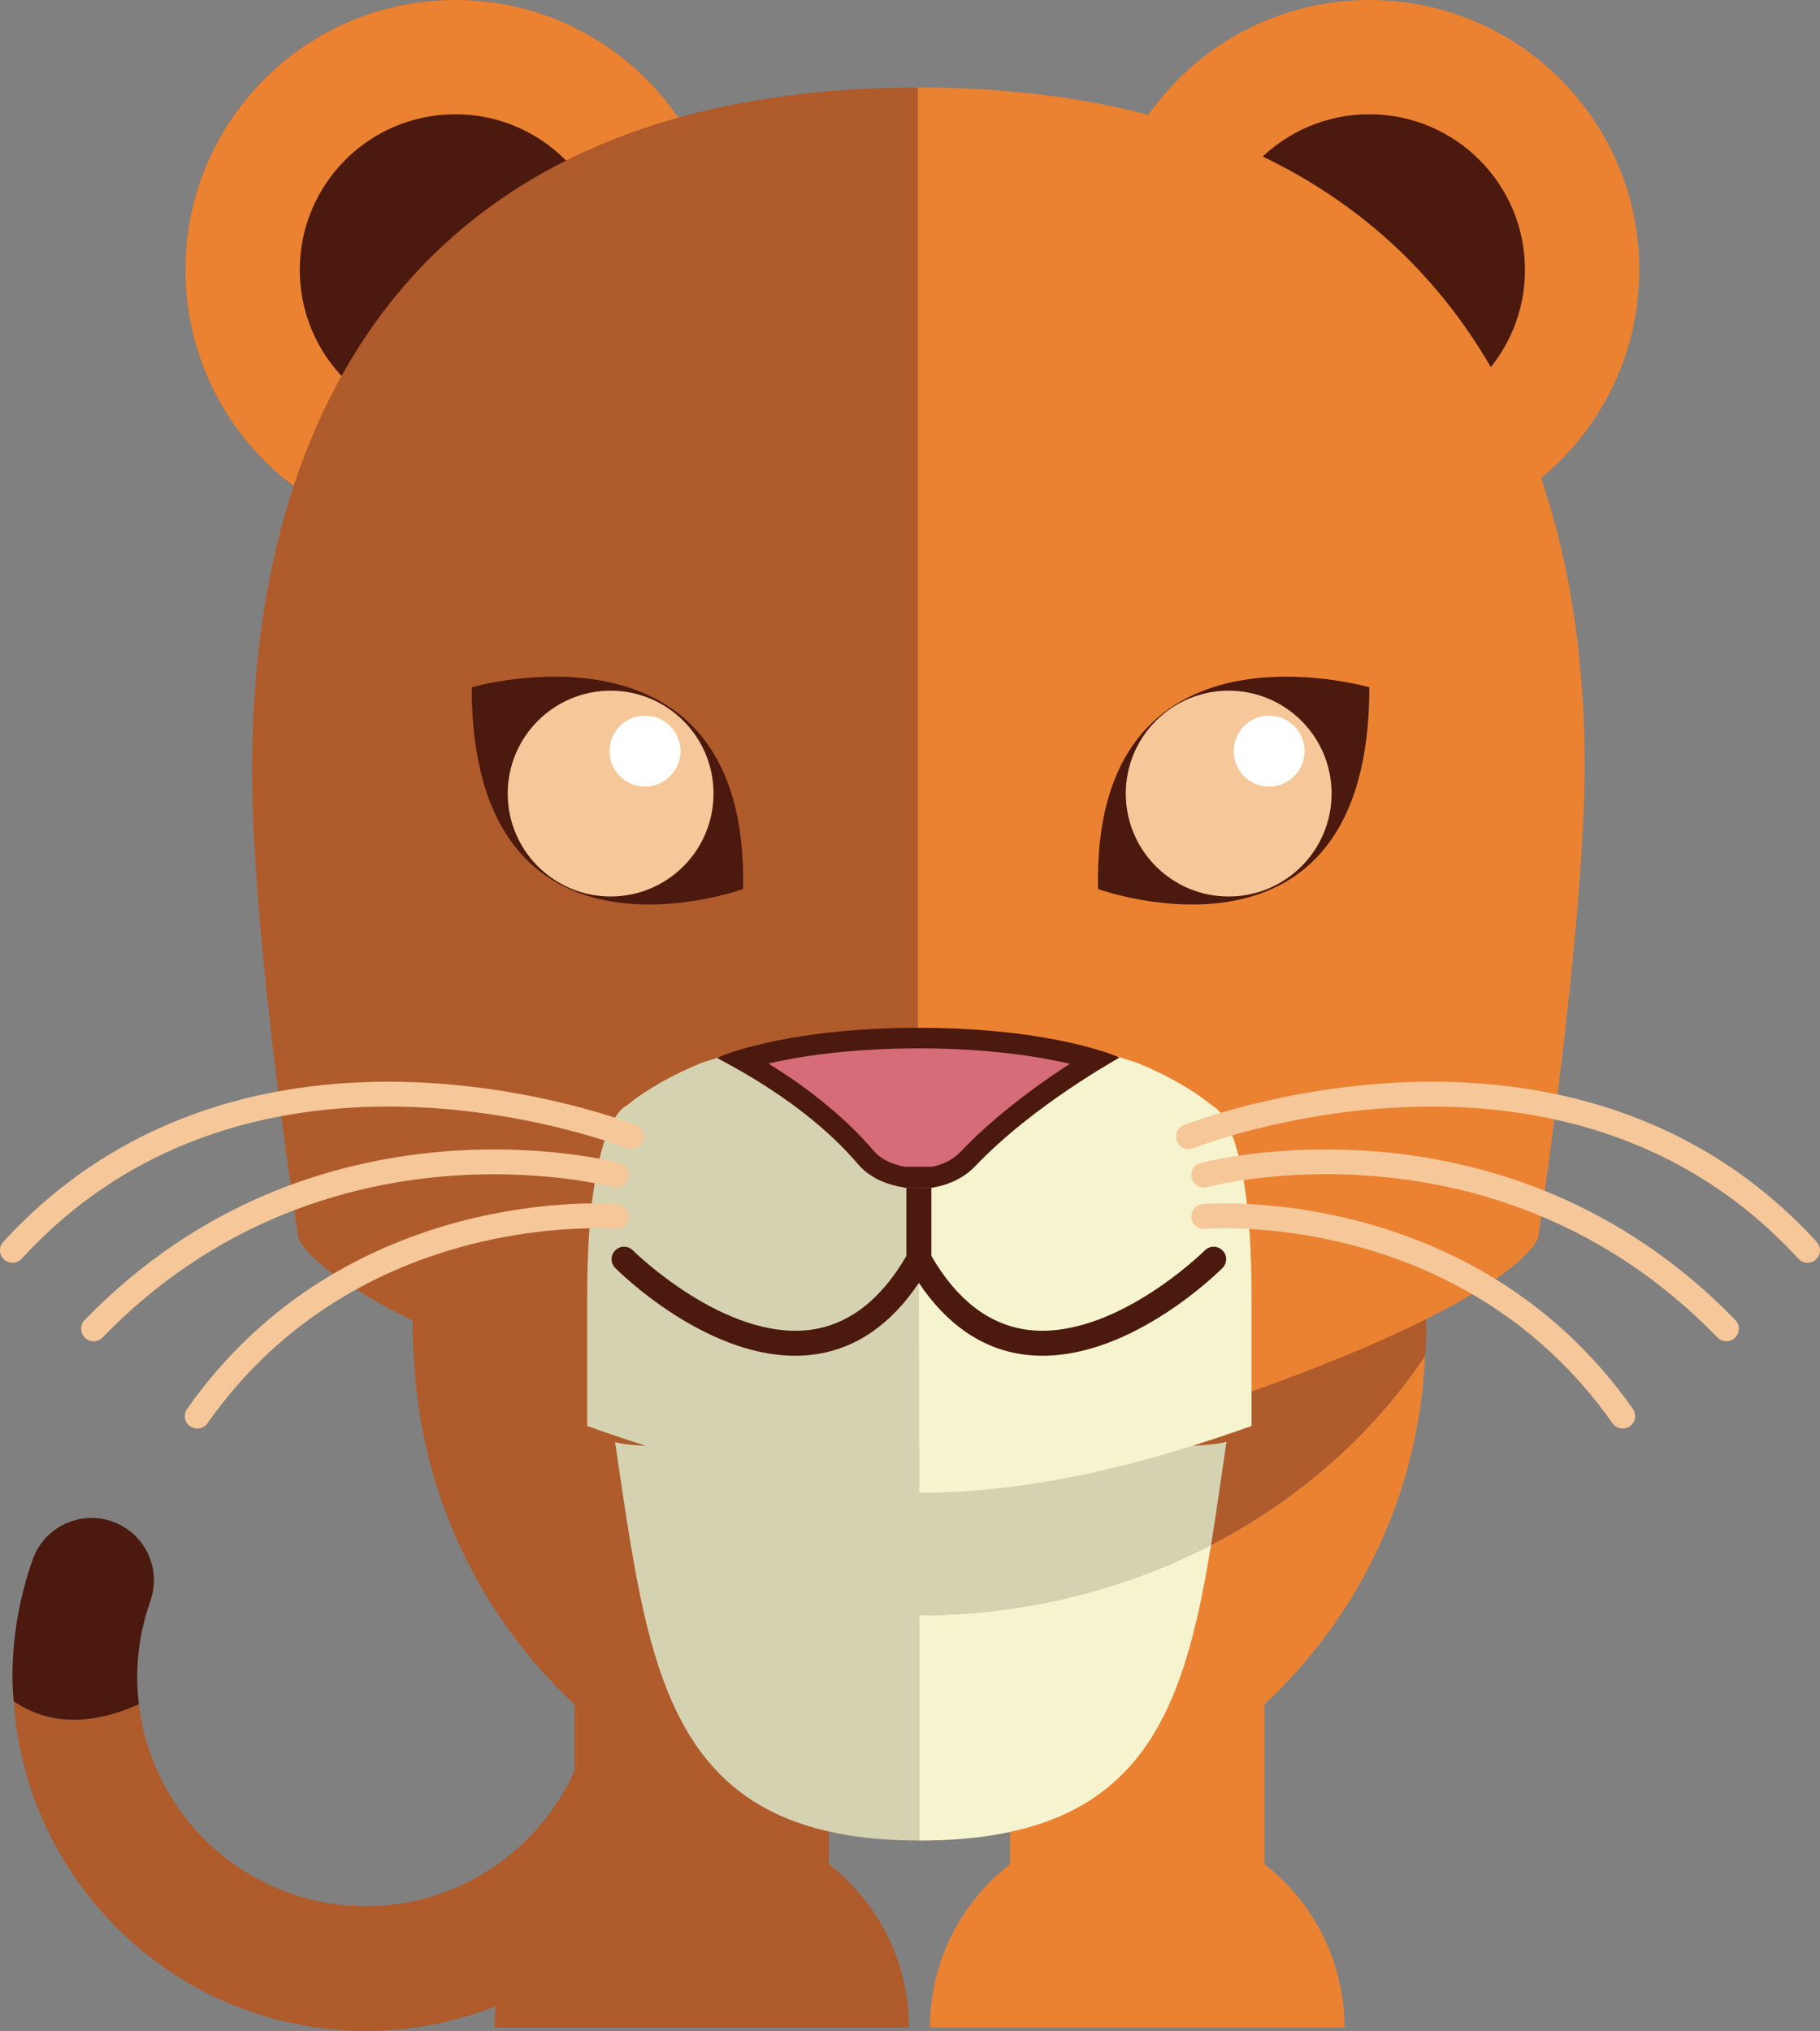 <?xml version="1.0" encoding="UTF-8" standalone="no"?>
<!-- Created with Inkscape (http://www.inkscape.org/) -->

<svg
   xmlns:dc="http://purl.org/dc/elements/1.1/"
   xmlns:cc="http://creativecommons.org/ns#"
   xmlns:rdf="http://www.w3.org/1999/02/22-rdf-syntax-ns#"
   xmlns:svg="http://www.w3.org/2000/svg"
   xmlns="http://www.w3.org/2000/svg"
   version="1.1"
   width="122.783"
   height="137.022"
   id="svg15451">
  <rect width="100%" height="100%" fill="#808080" stroke="none"/>
  <defs
     id="defs15453" />
  <g
     transform="translate(-70.037,-609.566)"
     id="layer1">
    <g
       transform="matrix(1.25,0,0,-1.25,114.347,718.541)"
       id="g4450">
      <path
         d="m 0,0 c -1.86,0 -3.369,-1.506 -3.369,-3.366 0,-6.802 -5.534,-12.337 -12.335,-12.337 -6.316,0 -11.53,4.772 -12.246,10.899 -3.34,-1.51 -5.56,-0.682 -6.761,0.168 0.659,-9.923 8.92,-17.801 19.007,-17.801 10.515,0 19.07,8.554 19.07,19.071 C 3.366,-1.506 1.859,0 0,0"
         id="path4452"
         style="fill:#af5b2b;fill-opacity:1;fill-rule:nonzero;stroke:none" />
    </g>
    <g
       transform="matrix(1.25,0,0,-1.25,79.41,724.546)"
       id="g4454">
      <path
         d="m 0,0 c -0.058,0.472 -0.094,0.949 -0.094,1.438 0,1.416 0.239,2.803 0.708,4.126 C 1.235,7.316 0.318,9.239 -1.433,9.861 -3.185,10.483 -5.108,9.567 -5.731,7.815 -6.457,5.767 -6.826,3.621 -6.826,1.438 -6.826,1.01 -6.788,0.59 -6.762,0.168 -5.561,-0.683 -3.34,-1.511 0,0"
         id="path4456"
         style="fill:#4b190d;fill-opacity:1;fill-rule:nonzero;stroke:none" />
    </g>
    <g
       transform="matrix(1.25,0,0,-1.25,155.338,735.333)"
       id="g4458">
      <path
         d="M 0,0 0,8.624 C 5.089,13.363 8.352,20.012 8.672,27.433 3.088,19.068 -7.023,13.454 -18.618,13.426 l 0,-12.155 c 1.672,0 3.302,0.174 4.892,0.463 l 0,-1.734 c -2.628,-2.045 -4.323,-5.229 -4.323,-8.817 l 22.37,0 C 4.321,-5.229 2.625,-2.045 0,0"
         id="path4460"
         style="fill:#ea8232;fill-opacity:1;fill-rule:nonzero;stroke:none" />
    </g>
    <g
       transform="matrix(1.25,0,0,-1.25,99.578,703.536)"
       id="g4462">
      <path
         d="M 0,0 C 0.352,-0.438 0.709,-0.869 1.084,-1.287 0.709,-0.869 0.352,-0.438 0,0 M 1.197,-1.407 C 1.595,-1.845 2.001,-2.275 2.426,-2.689 2.001,-2.273 1.595,-1.845 1.197,-1.407 M -1.36,3.187 c 0,-0.496 0.05,-0.977 0.076,-1.467 0.359,-0.523 0.735,-1.033 1.13,-1.535 -0.395,0.502 -0.771,1.012 -1.13,1.535 0.391,-7.311 3.634,-13.853 8.66,-18.533 l 0,-8.625 c -2.625,-2.044 -4.321,-5.229 -4.321,-8.817 l 22.368,0 c 0,3.588 -1.694,6.773 -4.321,8.817 l 0,1.735 c 1.588,-0.289 3.216,-0.463 4.888,-0.463 l 0,12.154 c -0.029,0 -0.057,-0.004 -0.084,-0.004 -9.274,0 -17.604,3.582 -23.439,9.289 2.303,-2.248 4.992,-4.166 7.977,-5.666 -0.309,1.817 -0.583,3.728 -0.88,5.733 2.148,-0.655 4.434,-1.278 6.862,-1.846 -0.002,-0.005 -0.006,-0.011 -0.008,-0.015 1.827,-0.912 3.729,-1.942 5.704,-3.099 1.263,-0.741 2.545,-1.518 3.868,-2.368 l 0,11.926 0,28.603 C 10.884,30.541 -1.36,18.293 -1.36,3.187"
         id="path4464"
         style="fill:#af5b2b;fill-opacity:1;fill-rule:nonzero;stroke:none" />
    </g>
    <g
       transform="matrix(1.25,0,0,-1.25,132.066,665.36)"
       id="g4466">
      <path
         d="m 0,0 0,-28.604 0.003,0 0,-11.925 c 1.324,0.85 2.604,1.627 3.871,2.368 1.972,1.157 3.874,2.187 5.705,3.098 2.478,0.581 4.805,1.213 6.991,1.882 -0.288,-1.942 -0.545,-3.808 -0.831,-5.573 4.743,2.457 8.727,5.979 11.551,10.208 0.02,0.4 0.064,0.79 0.064,1.192 C 27.354,-12.248 15.109,0 0,0"
         id="path4468"
         style="fill:#af5b2b;fill-opacity:1;fill-rule:nonzero;stroke:none" />
    </g>
    <g
       transform="matrix(1.25,0,0,-1.25,132.07,707.605)"
       id="g4470">
      <path
         d="m 0,0 0,0 -0.003,0 c -1.324,0.851 -14.278,-0.061 -16.426,0.595 0.296,-2.005 0.571,-3.916 0.879,-5.733 1.567,-9.308 4.047,-15.773 15.547,-15.773 l 0,12.154 c 5.731,0.014 11.098,1.397 15.738,3.799 0.286,1.765 0.544,3.631 0.831,5.573 C 14.38,-0.054 1.323,0.851 0,0"
         id="path4472"
         style="fill:#d5d2b1;fill-opacity:1;fill-rule:nonzero;stroke:none" />
    </g>
    <g
       transform="matrix(1.25,0,0,-1.25,151.739,713.802)"
       id="g4474">
      <path
         d="m 0,0 c -4.64,-2.402 -10.008,-3.785 -15.739,-3.799 l 0,-12.154 C -3.899,-15.953 -1.537,-9.408 0,0"
         id="path4476"
         style="fill:#f6f3cf;fill-opacity:1;fill-rule:nonzero;stroke:none" />
    </g>
    <g
       transform="matrix(1.25,0,0,-1.25,125.885,702.741)"
       id="g4478">
      <path
         d="M 0,0 C 0,0 -0.002,0 -0.002,-0.001 0.003,-0.008 0.011,-0.019 0.013,-0.026 0.011,-0.018 0.003,-0.008 0,0"
         id="path4480"
         style="fill:#07171b;fill-opacity:1;fill-rule:nonzero;stroke:none" />
    </g>
    <g
       transform="matrix(1.25,0,0,-1.25,132.047,701.109)"
       id="g4482">
      <path
         d="M 0,0 C 0.013,0 0.023,-0.003 0.033,-0.003 0.044,-0.003 0.057,0 0.068,0 l 0,18.662 0,11.534 C 0.044,30.196 0.023,30.191 0,30.191 L 0,18.662 0,0 z"
         id="path4484"
         style="fill:#a84720;fill-opacity:1;fill-rule:nonzero;stroke:none" />
    </g>
    <g
       transform="matrix(1.25,0,0,-1.25,132.047,701.109)"
       id="g4486">
      <path
         d="m 0,0 0,-0.004 c 0.013,0 0.023,0.001 0.033,0.001 C 0.023,-0.003 0.013,0 0,0"
         id="path4488"
         style="fill:#a84720;fill-opacity:1;fill-rule:nonzero;stroke:none" />
    </g>
    <g
       transform="matrix(1.25,0,0,-1.25,118.968,627.773)"
       id="g4490">
      <path
         d="m 0,0 c 0,-8.047 -6.523,-14.568 -14.567,-14.568 -8.046,0 -14.568,6.521 -14.568,14.568 0,8.045 6.522,14.566 14.568,14.566 C -6.523,14.566 0,8.045 0,0"
         id="path4492"
         style="fill:#af5b2b;fill-opacity:1;fill-rule:nonzero;stroke:none" />
    </g>
    <g
       transform="matrix(1.25,0,0,-1.25,111.256,627.773)"
       id="g4494">
      <path
         d="m 0,0 c 0,-4.639 -3.761,-8.4 -8.398,-8.4 -4.64,0 -8.398,3.761 -8.398,8.4 0,4.637 3.758,8.398 8.398,8.398 C -3.761,8.398 0,4.637 0,0"
         id="path4496"
         style="fill:#4b190d;fill-opacity:1;fill-rule:nonzero;stroke:none" />
    </g>
    <g
       transform="matrix(1.25,0,0,-1.25,180.628,627.773)"
       id="g4498">
      <path
         d="m 0,0 c 0,-8.047 -6.522,-14.568 -14.569,-14.568 -8.043,0 -14.567,6.521 -14.567,14.568 0,8.045 6.524,14.566 14.567,14.566 C -6.522,14.566 0,8.045 0,0"
         id="path4500"
         style="fill:#ea8232;fill-opacity:1;fill-rule:nonzero;stroke:none" />
    </g>
    <g
       transform="matrix(1.25,0,0,-1.25,172.916,627.773)"
       id="g4502">
      <path
         d="m 0,0 c 0,-4.639 -3.76,-8.4 -8.399,-8.4 -4.639,0 -8.397,3.761 -8.397,8.4 0,4.637 3.758,8.398 8.397,8.398 C -3.76,8.398 0,4.637 0,0"
         id="path4504"
         style="fill:#4b190d;fill-opacity:1;fill-rule:nonzero;stroke:none" />
    </g>
    <g
       transform="matrix(1.25,0,0,-1.25,118.968,627.773)"
       id="g4506">
      <path
         d="m 0,0 c 0,-8.047 -6.523,-14.568 -14.567,-14.568 -8.046,0 -14.568,6.521 -14.568,14.568 0,8.045 6.522,14.566 14.568,14.566 C -6.523,14.566 0,8.045 0,0"
         id="path4508"
         style="fill:#ea8232;fill-opacity:1;fill-rule:nonzero;stroke:none" />
    </g>
    <g
       transform="matrix(1.25,0,0,-1.25,111.256,627.773)"
       id="g4510">
      <path
         d="m 0,0 c 0,-4.639 -3.761,-8.4 -8.398,-8.4 -4.64,0 -8.398,3.761 -8.398,8.4 0,4.637 3.758,8.398 8.398,8.398 C -3.761,8.398 0,4.637 0,0"
         id="path4512"
         style="fill:#4b190d;fill-opacity:1;fill-rule:nonzero;stroke:none" />
    </g>
    <g
       transform="matrix(1.25,0,0,-1.25,132.047,624.477)"
       id="g4514">
      <path
         d="m 0,0 0,-0.003 c 0.013,0 0.023,0.001 0.033,0.001 C 0.023,-0.002 0.013,0 0,0"
         id="path4516"
         style="fill:#e96332;fill-opacity:1;fill-rule:nonzero;stroke:none" />
    </g>
    <g
       transform="matrix(1.25,0,0,-1.25,132.132,624.477)"
       id="g4518">
      <path
         d="m 0,0 c -0.011,0 -0.024,-0.002 -0.035,-0.002 0.011,0 0.024,-0.001 0.035,-0.001 L 0,0 z"
         id="path4520"
         style="fill:#a84720;fill-opacity:1;fill-rule:nonzero;stroke:none" />
    </g>
    <g
       transform="matrix(1.25,0,0,-1.25,132.132,662.667)"
       id="g4522">
      <path
         d="m 0,0 0,30.549 c -0.011,0 -0.024,0.001 -0.035,0.001 -0.01,0 -0.02,-0.001 -0.033,-0.001 l 0,-30.555 C -0.045,-0.006 -0.024,0 0,0"
         id="path4524"
         style="fill:#a84720;fill-opacity:1;fill-rule:nonzero;stroke:none" />
    </g>
    <g
       transform="matrix(1.25,0,0,-1.25,132.047,700.415)"
       id="g4526">
      <path
         d="M 0,0 C 0.013,0 0.023,-0.001 0.033,-0.001 0.044,-0.001 0.057,0 0.068,0 l 0,18.662 0,11.536 C 0.044,30.198 0.023,30.192 0,30.192 L 0,18.662 0,0 z"
         id="path4528"
         style="fill:#a84720;fill-opacity:1;fill-rule:nonzero;stroke:none" />
    </g>
    <g
       transform="matrix(1.25,0,0,-1.25,87.046,661.8)"
       id="g4530">
      <path
         d="m 0,0 c 0.039,-9.248 2.5,-25.034 2.5,-25.034 0,0 0.778,-3.062 15.515,-8.321 l 0,7.013 c 0,5.245 0.64,7.82 1.214,9.078 6,-2.373 10.58,-5.247 11.77,-7.753 1.483,0.825 3.166,1.332 4.98,1.332 l 0,18.662 0,42.087 C 8.671,37.064 -0.083,19.316 0,0"
         id="path4532"
         style="fill:#af5b2b;fill-opacity:1;fill-rule:nonzero;stroke:none" />
    </g>
    <g
       transform="matrix(1.25,0,0,-1.25,131.961,615.47)"
       id="g4534">
      <path
         d="m 0,0 0,-42.088 0,-9.515 c -0.016,-0.008 -0.029,-0.015 -0.046,-0.022 l 0.053,-22.399 c 5.626,0 11.148,1.315 16.245,3.025 0.566,0.188 1.13,0.38 1.686,0.579 l 0,0.012 c 14.746,5.257 15.537,8.322 15.537,8.322 0,0 2.428,16.081 2.505,25.022 C 36.146,-17.748 27.31,0 0,0"
         id="path4536"
         style="fill:#ea8232;fill-opacity:1;fill-rule:nonzero;stroke:none" />
    </g>
    <g
       transform="matrix(1.25,0,0,-1.25,117.368,681.273)"
       id="g4538">
      <path
         d="m 0,0 c -1.472,-0.605 -2.881,-1.359 -4.068,-2.322 0,0 -2.105,-0.752 -2.105,-10.264 l 0,-7.014 c 5.555,-1.981 11.319,-3.603 17.931,-3.603 l 0.053,22.4 C 5.618,2.244 3.146,0.993 0,0"
         id="path4540"
         style="fill:#d5d2b1;fill-opacity:1;fill-rule:nonzero;stroke:none" />
    </g>
    <g
       transform="matrix(1.25,0,0,-1.25,146.756,681.273)"
       id="g4542">
      <path
         d="m 0,0 c 1.471,-0.605 2.882,-1.358 4.067,-2.322 0,0 2.105,-0.752 2.105,-10.264 l 0,-7.014 c -5.554,-1.981 -11.681,-3.603 -17.93,-3.603 l -0.053,22.4 C -5.619,2.244 -3.148,0.993 0,0"
         id="path4544"
         style="fill:#f6f3cf;fill-opacity:1;fill-rule:nonzero;stroke:none" />
    </g>
    <g
       transform="matrix(1.25,0,0,-1.25,101.862,655.936)"
       id="g4546">
      <path
         d="M 0,0 C 0,0 14.979,4.345 14.643,-10.888 14.643,-10.888 0,-16.208 0,0"
         id="path4548"
         style="fill:#4b190d;fill-opacity:1;fill-rule:nonzero;stroke:none" />
    </g>
    <g
       transform="matrix(1.25,0,0,-1.25,118.174,663.108)"
       id="g4550">
      <path
         d="m 0,0 c 0,-3.067 -2.487,-5.554 -5.553,-5.554 -3.067,0 -5.555,2.487 -5.555,5.554 0,3.067 2.488,5.555 5.555,5.555 C -2.487,5.555 0,3.067 0,0"
         id="path4552"
         style="fill:#f5c799;fill-opacity:1;fill-rule:nonzero;stroke:none" />
    </g>
    <g
       transform="matrix(1.25,0,0,-1.25,115.946,660.239)"
       id="g4554">
      <path
         d="m 0,0 c 0,-1.058 -0.857,-1.915 -1.915,-1.915 -1.057,0 -1.915,0.857 -1.915,1.915 0,1.057 0.858,1.913 1.915,1.913 C -0.857,1.913 0,1.057 0,0"
         id="path4556"
         style="fill:#ffffff;fill-opacity:1;fill-rule:nonzero;stroke:none" />
    </g>
    <g
       transform="matrix(1.25,0,0,-1.25,162.418,655.936)"
       id="g4558">
      <path
         d="M 0,0 C 0,0 -14.979,4.345 -14.643,-10.888 -14.643,-10.888 0,-16.208 0,0"
         id="path4560"
         style="fill:#4b190d;fill-opacity:1;fill-rule:nonzero;stroke:none" />
    </g>
    <g
       transform="matrix(1.25,0,0,-1.25,145.985,663.108)"
       id="g4562">
      <path
         d="m 0,0 c 0,-3.067 2.487,-5.554 5.554,-5.554 3.068,0 5.555,2.487 5.555,5.554 0,3.067 -2.487,5.555 -5.555,5.555 C 2.487,5.555 0,3.067 0,0"
         id="path4564"
         style="fill:#f5c799;fill-opacity:1;fill-rule:nonzero;stroke:none" />
    </g>
    <g
       transform="matrix(1.25,0,0,-1.25,153.264,660.239)"
       id="g4566">
      <path
         d="m 0,0 c 0,-1.058 0.857,-1.915 1.915,-1.915 1.057,0 1.913,0.857 1.913,1.915 0,1.057 -0.856,1.913 -1.913,1.913 C 0.857,1.913 0,1.057 0,0"
         id="path4568"
         style="fill:#ffffff;fill-opacity:1;fill-rule:nonzero;stroke:none" />
    </g>
    <g
       transform="matrix(1.25,0,0,-1.25,130.959,688.982)"
       id="g4570">
      <path
         d="m 0,0 c -0.833,0.153 -1.542,0.514 -2.013,1.063 -2.212,2.594 -5.126,4.388 -6.684,5.265 1.518,0.462 4.655,1.173 9.551,1.173 4.833,0 7.998,-0.717 9.527,-1.175 C 7.612,4.632 5.193,2.753 3.504,0.981 3.027,0.483 2.395,0.151 1.623,0 L 0,0 z"
         id="path4572"
         style="fill:#d76c79;fill-opacity:1;fill-rule:nonzero;stroke:none" />
    </g>
    <g
       transform="matrix(1.25,0,0,-1.25,132.027,678.91)"
       id="g4574">
      <path
         d="m 0,0 c -7.381,0 -10.91,-1.62 -10.885,-1.62 0,0 0,0.002 10e-4,0.002 0.086,-0.123 4.551,-2.17 7.595,-5.736 0.638,-0.746 1.54,-1.104 2.435,-1.257 l 1.676,0 c 0.822,0.151 1.615,0.508 2.229,1.152 3.178,3.335 7.74,5.814 7.781,5.859 C 10.832,-1.6 7.301,0 0,0 m 0,-1.11 c 3.723,0 6.435,-0.433 8.151,-0.831 C 5.784,-3.478 3.769,-5.097 2.248,-6.691 1.861,-7.096 1.347,-7.369 0.714,-7.501 l -1.469,0 c -0.751,0.143 -1.32,0.436 -1.69,0.868 -1.795,2.104 -4.031,3.69 -5.673,4.705 C -6.4,-1.531 -3.703,-1.11 0,-1.11"
         id="path4576"
         style="fill:#4b190d;fill-opacity:1;fill-rule:nonzero;stroke:none" />
    </g>
    <g
       transform="matrix(1.25,0,0,-1.25,131.186,694.297)"
       id="g4578">
      <path
         d="m 0,0 c -1.371,-2.365 -3.104,-3.705 -5.152,-3.986 -4.637,-0.624 -9.56,4.233 -9.611,4.282 -0.263,0.267 -0.688,0.267 -0.951,0.001 -0.264,-0.262 -0.264,-0.687 -0.003,-0.949 0.205,-0.208 4.777,-4.738 9.707,-4.738 0.345,0 0.688,0.021 1.036,0.068 2.236,0.305 4.131,1.607 5.646,3.865 1.516,-2.258 3.411,-3.56 5.647,-3.865 0.346,-0.047 0.693,-0.068 1.035,-0.068 4.931,0 9.502,4.53 9.706,4.738 0.264,0.262 0.262,0.687 -10e-4,0.95 C 16.794,0.56 16.37,0.56 16.106,0.296 16.058,0.247 11.142,-4.604 6.502,-3.986 4.447,-3.7 2.721,-2.375 1.346,0 l 0,3.663 c 0.05,0.009 0.098,0.024 0.148,0.035 l -1.676,0 C -0.122,3.687 -0.061,3.668 0,3.659 L 0,0 z"
         id="path4580"
         style="fill:#4b190d;fill-opacity:1;fill-rule:nonzero;stroke:none" />
    </g>
    <g
       transform="matrix(1.25,0,0,-1.25,70.877,694.762)"
       id="g4582">
      <path
         d="m 0,0 c -0.162,0 -0.325,0.058 -0.455,0.178 -0.274,0.25 -0.291,0.676 -0.04,0.951 13.3,14.508 33.945,6.386 34.15,6.304 C 34,7.292 34.166,6.901 34.027,6.556 33.886,6.211 33.494,6.047 33.15,6.184 32.952,6.263 13.16,14.031 0.498,0.219 0.364,0.073 0.182,0 0,0"
         id="path4584"
         style="fill:#f5c799;fill-opacity:1;fill-rule:nonzero;stroke:none" />
    </g>
    <g
       transform="matrix(1.25,0,0,-1.25,76.352,700.055)"
       id="g4586">
      <path
         d="M 0,0 C -0.168,0 -0.338,0.063 -0.468,0.191 -0.736,0.448 -0.742,0.875 -0.483,1.144 11.971,13.983 28.218,9.662 28.383,9.617 28.741,9.518 28.951,9.146 28.852,8.789 28.752,8.43 28.384,8.216 28.022,8.318 27.868,8.362 12.367,12.458 0.482,0.203 0.351,0.068 0.176,0 0,0"
         id="path4588"
         style="fill:#f5c799;fill-opacity:1;fill-rule:nonzero;stroke:none" />
    </g>
    <g
       transform="matrix(1.25,0,0,-1.25,83.347,705.945)"
       id="g4590">
      <path
         d="m 0,0 c -0.133,0 -0.269,0.04 -0.388,0.122 -0.304,0.216 -0.376,0.633 -0.163,0.937 8.631,12.264 23.078,11.069 23.219,11.056 0.372,-0.034 0.643,-0.362 0.609,-0.732 -0.034,-0.37 -0.339,-0.644 -0.732,-0.61 C 22.409,10.784 8.723,11.897 0.55,0.286 0.419,0.099 0.212,0 0,0"
         id="path4592"
         style="fill:#f5c799;fill-opacity:1;fill-rule:nonzero;stroke:none" />
    </g>
    <g
       transform="matrix(1.25,0,0,-1.25,191.979,694.762)"
       id="g4594">
      <path
         d="m 0,0 c -0.182,0 -0.363,0.073 -0.497,0.219 -12.663,13.812 -32.454,6.044 -32.652,5.965 -0.348,-0.137 -0.737,0.027 -0.878,0.372 -0.139,0.345 0.027,0.736 0.372,0.877 0.206,0.082 20.851,8.204 34.151,-6.304 C 0.747,0.854 0.729,0.428 0.455,0.178 0.326,0.058 0.163,0 0,0"
         id="path4596"
         style="fill:#f5c799;fill-opacity:1;fill-rule:nonzero;stroke:none" />
    </g>
    <g
       transform="matrix(1.25,0,0,-1.25,186.505,700.055)"
       id="g4598">
      <path
         d="m 0,0 c -0.177,0 -0.35,0.068 -0.483,0.203 -11.907,12.275 -27.384,8.16 -27.54,8.115 -0.362,-0.1 -0.729,0.112 -0.83,0.471 -0.099,0.357 0.112,0.729 0.47,0.828 0.162,0.045 16.407,4.368 28.866,-8.473 C 0.741,0.875 0.736,0.448 0.468,0.191 0.337,0.063 0.168,0 0,0"
         id="path4600"
         style="fill:#f5c799;fill-opacity:1;fill-rule:nonzero;stroke:none" />
    </g>
    <g
       transform="matrix(1.25,0,0,-1.25,179.51,705.945)"
       id="g4602">
      <path
         d="m 0,0 c -0.212,0 -0.42,0.099 -0.55,0.286 -8.176,11.614 -21.864,10.501 -21.994,10.487 -0.387,-0.026 -0.7,0.242 -0.733,0.61 -0.034,0.37 0.238,0.698 0.608,0.732 0.142,0.013 14.589,1.208 23.22,-11.056 C 0.764,0.755 0.691,0.338 0.388,0.122 0.268,0.04 0.133,0 0,0"
         id="path4604"
         style="fill:#f5c799;fill-opacity:1;fill-rule:nonzero;stroke:none" />
    </g>
  </g>
</svg>
